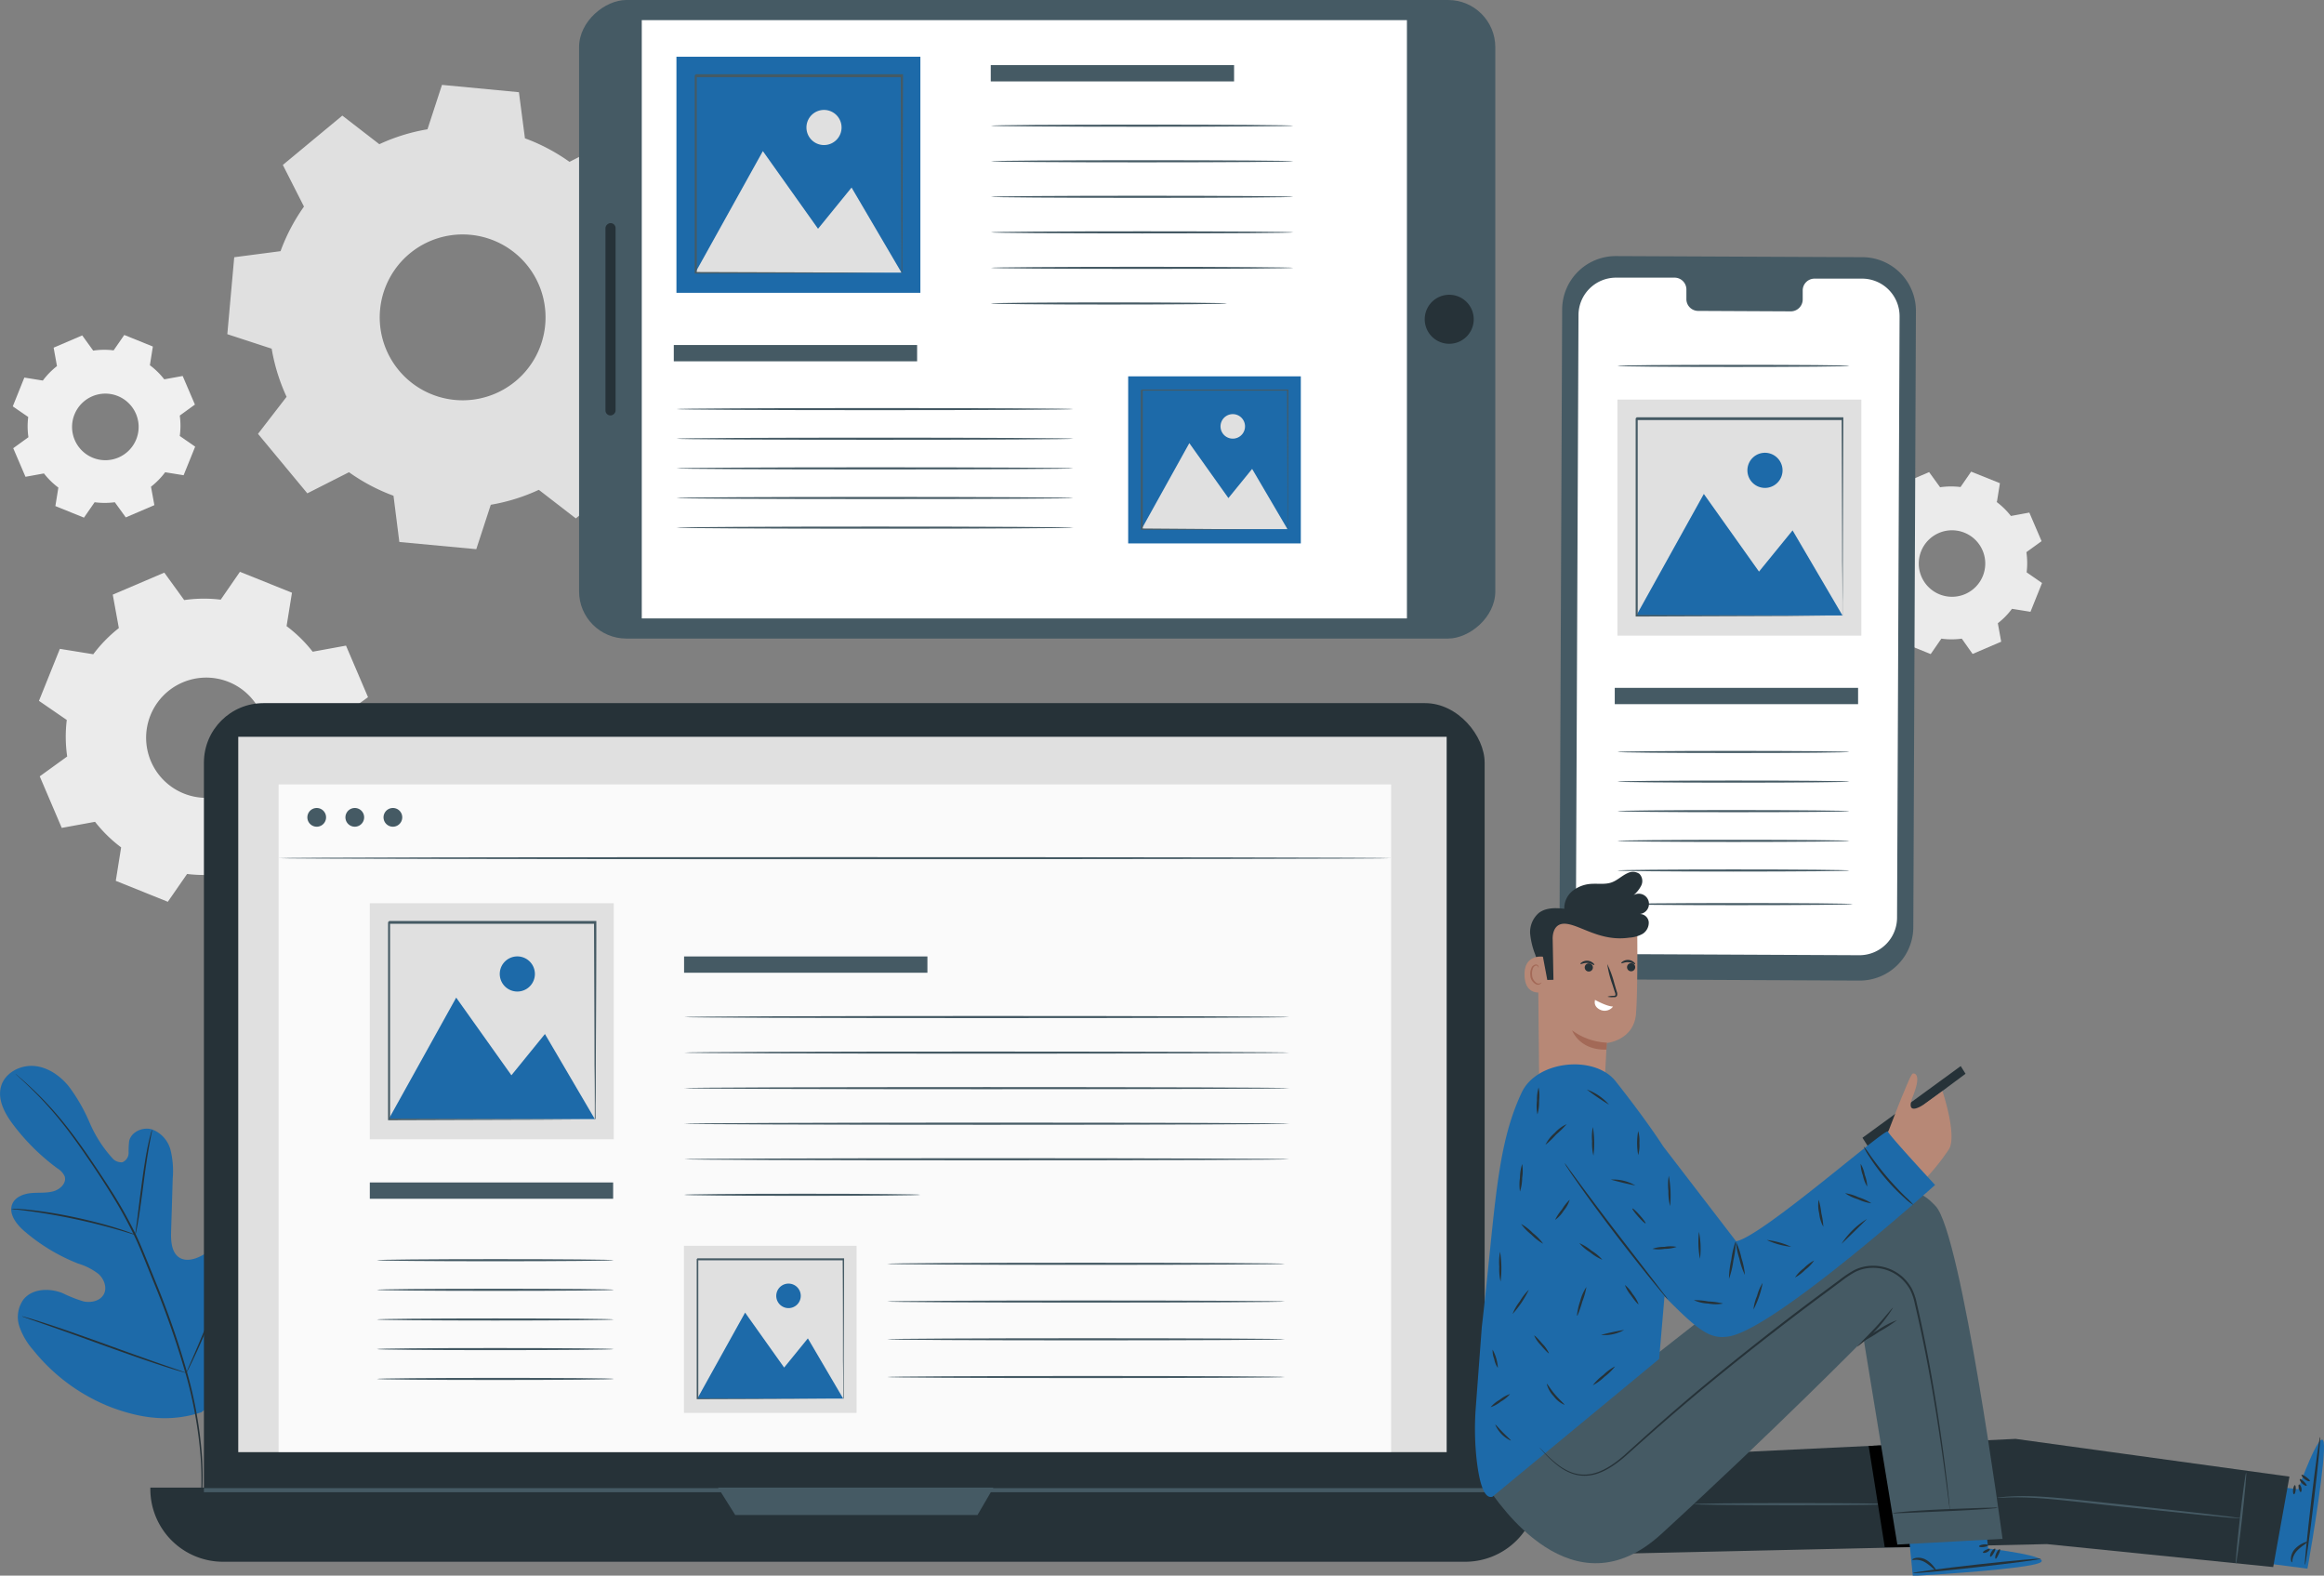 <svg xmlns="http://www.w3.org/2000/svg" viewBox="0 0 569.04 385.72"><rect x="0" y="0" width="569.04" height="385.72" fill="#808080" stroke="none"/><defs><style>.cls-1{fill:#ebebeb;}.cls-1,.cls-2,.cls-3{fill-rule:evenodd;}.cls-2{fill:#f0f0f0;}.cls-3,.cls-8{fill:#e0e0e0;}.cls-4{fill:#1d6aa9;}.cls-5{fill:#263238;}.cls-6{fill:#455a64;}.cls-7{fill:#fff;}.cls-9{fill:#fafafa;}.cls-10{fill:#b78876;}.cls-11{fill:#a36957;}</style></defs><title>Devices</title><g id="Background_Complete" data-name="Background Complete"><path class="cls-1" d="M591.49,183.28a18.73,18.73,0,0,1,3.54,3.46l4.51-.83,3,7-3.72,2.69a18.55,18.55,0,0,1,.06,4.94l3.77,2.61-2.83,7.05-4.53-.73a18.38,18.38,0,0,1-3.46,3.53l.82,4.52-7,3L583,216.77a18.22,18.22,0,0,1-5,0l-2.61,3.78-7-2.83.73-4.53a18.44,18.44,0,0,1-3.54-3.46l-4.51.82-3-7,3.71-2.69a19.06,19.06,0,0,1,0-5L558,193.37l2.83-7,4.53.72a18.67,18.67,0,0,1,3.46-3.53L568,179l7-3,2.69,3.71a18.63,18.63,0,0,1,5-.05l2.6-3.77,7.05,2.83-.73,4.53Zm-7.85,7.55a8.14,8.14,0,1,0,4.52,10.59A8.14,8.14,0,0,0,583.64,190.83Z" transform="translate(-102.65 -60.43)"/><path class="cls-1" d="M172.82,213.71a33.86,33.86,0,0,1,6.39,6.26l8.16-1.49,5.39,12.62L186,236a33.42,33.42,0,0,1,.09,8.94l6.82,4.71-5.11,12.74L179.65,261a33.26,33.26,0,0,1-6.26,6.39l1.49,8.16L162.26,281l-4.86-6.72a33.84,33.84,0,0,1-8.94.1l-4.72,6.81L131,276.06l1.31-8.19a33.85,33.85,0,0,1-6.39-6.26l-8.15,1.49-5.39-12.62,6.72-4.86a33.84,33.84,0,0,1-.1-8.94L112.19,232l5.12-12.73,8.18,1.32a34.22,34.22,0,0,1,6.26-6.4L130.26,206l12.62-5.39,4.87,6.72a33.84,33.84,0,0,1,8.94-.1l4.71-6.82,12.74,5.12-1.32,8.18Zm-14.18,13.66a14.72,14.72,0,1,0,8.17,19.14A14.73,14.73,0,0,0,158.64,227.37Z" transform="translate(-102.65 -60.43)"/><path class="cls-2" d="M139.34,149.83a18.67,18.67,0,0,1,3.53,3.46l4.51-.82,3,7-3.71,2.69a18.63,18.63,0,0,1,0,5l3.77,2.61-2.83,7-4.52-.73a18.78,18.78,0,0,1-3.47,3.54l.83,4.51-7,3-2.69-3.71a19,19,0,0,1-4.94,0l-2.61,3.77-7-2.83.73-4.53a18.38,18.38,0,0,1-3.53-3.46l-4.52.82-3-7,3.72-2.69a18.22,18.22,0,0,1-.05-4.95l-3.78-2.6,2.83-7.05,4.53.73a18.73,18.73,0,0,1,3.46-3.54l-.82-4.51,7-3,2.69,3.72a18.63,18.63,0,0,1,5-.06l2.61-3.77,7,2.83-.72,4.53Zm-7.85,7.55A8.15,8.15,0,1,0,136,168,8.15,8.15,0,0,0,131.49,157.38Z" transform="translate(-102.65 -60.43)"/><path class="cls-3" d="M231.19,94.29a46.15,46.15,0,0,1,10.9,5.76l10.2-5.18,12.08,14.56-7,9.07a46.75,46.75,0,0,1,3.65,11.78l10.86,3.55-1.75,18.84-11.34,1.48a46.22,46.22,0,0,1-5.76,10.91l5.18,10.2-14.57,12.08-9.06-7A46.4,46.4,0,0,1,222.82,184l-3.55,10.87-18.84-1.76L199,181.79a46.15,46.15,0,0,1-10.9-5.76l-10.2,5.17-12.08-14.56,7-9.07a46.75,46.75,0,0,1-3.65-11.78l-10.86-3.55L160,123.4l11.34-1.48A46.42,46.42,0,0,1,177.08,111l-5.18-10.19,14.57-12.08,9.06,7a46,46,0,0,1,11.79-3.65l3.55-10.87L229.71,83l1.48,11.34Zm-13.38,23.62A20.3,20.3,0,1,0,236.14,140,20.29,20.29,0,0,0,217.81,117.91Z" transform="translate(-102.65 -60.43)"/></g><g id="Plant"><path class="cls-4" d="M152.11,406c12.48-8.17,15.65-23.82,15.52-38,0-2.36.3-4.84-.79-6.94s-3.7-3.57-5.87-2.63c-1.79.78-2.61,2.8-3.65,4.46a13.9,13.9,0,0,1-5.73,5.15c-1.54.74-3.43,1.17-4.91.32-2-1.17-2.21-4-2.14-6.33q.21-6.56.4-13.11a21.49,21.49,0,0,0-.54-7,7.34,7.34,0,0,0-4.51-5c-2.25-.68-5.07.54-5.61,2.82a21.8,21.8,0,0,0-.14,2.92,2.47,2.47,0,0,1-1.52,2.29,2.9,2.9,0,0,1-2.58-1.14,31.28,31.28,0,0,1-5.46-8.59,43,43,0,0,0-5.08-8.84c-2.16-2.64-5.19-4.76-8.59-5s-7.07,1.72-8,5,.93,6.69,3,9.41a52.67,52.67,0,0,0,10.79,10.66,4.34,4.34,0,0,1,1.8,2c.47,1.58-1.07,3.09-2.64,3.57-1.79.54-3.71.31-5.56.48s-3.89.93-4.63,2.64c-1,2.38.94,4.94,2.89,6.63a45.75,45.75,0,0,0,13.26,8,15.39,15.39,0,0,1,4.94,2.52c1.38,1.24,2.18,3.37,1.29,5s-3.09,2.11-4.92,1.73A32.23,32.23,0,0,1,118,377c-3.24-1.29-7.46-1.17-9.62,1.57a7.34,7.34,0,0,0-1,6.54,17.11,17.11,0,0,0,3.46,5.88,45.62,45.62,0,0,0,19.17,14c7.51,2.78,14.52,3.65,22.11,1.11" transform="translate(-102.65 -60.43)"/><path class="cls-5" d="M106.41,323.29l.23.23.69.63c.61.56,1.5,1.38,2.63,2.47a88.89,88.89,0,0,1,8.84,9.89c1.71,2.21,3.49,4.72,5.35,7.44s3.81,5.66,5.76,8.81a104.59,104.59,0,0,1,5.61,10.16c.88,1.81,1.65,3.71,2.43,5.64s1.58,3.89,2.38,5.88a212.11,212.11,0,0,1,7.91,22.76,103.69,103.69,0,0,1,3.49,19.34,74.83,74.83,0,0,1-.1,13.25c-.16,1.55-.31,2.76-.44,3.58-.06.39-.1.7-.14.93a2.54,2.54,0,0,0,0,.32,2.35,2.35,0,0,0,.08-.31c0-.23.1-.54.17-.93.16-.81.34-2,.53-3.57a71.9,71.9,0,0,0,.24-13.29,101.28,101.28,0,0,0-3.41-19.42,209.06,209.06,0,0,0-7.89-22.83q-1.22-3-2.38-5.87c-.79-1.93-1.57-3.84-2.45-5.67a105.3,105.3,0,0,0-5.66-10.19c-2-3.15-3.94-6.07-5.8-8.79s-3.67-5.22-5.41-7.43a84.32,84.32,0,0,0-9-9.82c-1.15-1.07-2.07-1.88-2.7-2.41l-.71-.61C106.5,323.35,106.42,323.28,106.41,323.29Z" transform="translate(-102.65 -60.43)"/><path class="cls-5" d="M135.79,362.71a4.82,4.82,0,0,0,.25-1c.14-.65.32-1.58.51-2.75.39-2.33.83-5.56,1.29-9.12s.94-6.78,1.37-9.1c.21-1.15.39-2.09.52-2.74a4.56,4.56,0,0,0,.16-1,4.21,4.21,0,0,0-.33,1c-.18.63-.41,1.56-.66,2.71-.5,2.31-1,5.53-1.49,9.1s-.86,6.7-1.16,9.14c-.15,1.09-.28,2-.37,2.76A4.34,4.34,0,0,0,135.79,362.71Z" transform="translate(-102.65 -60.43)"/><path class="cls-5" d="M105.38,356.35a6.52,6.52,0,0,0,1.21.17c.78.09,1.92.21,3.31.41,2.79.36,6.63,1,10.83,1.88s8,1.87,10.67,2.64c1.36.38,2.45.72,3.2.95a6,6,0,0,0,1.19.31,8.72,8.72,0,0,0-1.13-.47c-.74-.28-1.82-.66-3.17-1.08-2.69-.86-6.46-1.88-10.67-2.77a109.19,109.19,0,0,0-10.88-1.77c-1.41-.16-2.55-.23-3.33-.26A6.11,6.11,0,0,0,105.38,356.35Z" transform="translate(-102.65 -60.43)"/><path class="cls-5" d="M148.27,396.53a1.62,1.62,0,0,0,.22-.36l.55-1.08c.47-.94,1.12-2.31,1.9-4,1.56-3.42,3.56-8.21,5.69-13.52s4.1-10.12,5.58-13.56l1.77-4.08.48-1.11c.1-.26.15-.4.13-.4a2,2,0,0,0-.21.36l-.55,1.08c-.48.94-1.12,2.31-1.9,4-1.56,3.42-3.56,8.21-5.7,13.52s-4.09,10.12-5.58,13.56c-.72,1.68-1.32,3.06-1.77,4.08l-.47,1.11A1.64,1.64,0,0,0,148.27,396.53Z" transform="translate(-102.65 -60.43)"/><path class="cls-5" d="M108,382.65s.13.08.39.18l1.17.41,4.32,1.5c3.64,1.26,8.65,3.06,14.18,5.06s10.56,3.75,14.23,4.94c1.84.6,3.32,1.06,4.36,1.36l1.19.34c.28.08.43.11.43.09a2.11,2.11,0,0,0-.4-.17l-1.17-.42-4.31-1.49c-3.64-1.26-8.65-3.06-14.18-5.06s-10.57-3.76-14.23-4.95c-1.84-.59-3.33-1.06-4.36-1.36l-1.2-.34A2.16,2.16,0,0,0,108,382.65Z" transform="translate(-102.65 -60.43)"/></g><g id="Mobile"><path class="cls-6" d="M557.92,300.48l-60.33-.28A13.11,13.11,0,0,1,484.51,287l.64-150.83a13.12,13.12,0,0,1,13.2-13.05l60.33.27a13.14,13.14,0,0,1,13.09,13.16l-.64,150.84A13.13,13.13,0,0,1,557.92,300.48Z" transform="translate(-102.65 -60.43)"/><path class="cls-7" d="M558.6,128.64l-11.7,0a2.89,2.89,0,0,0-2.85,2.94v2.12a2.92,2.92,0,0,1-2.85,2.95l-22.81-.11a2.89,2.89,0,0,1-2.82-3V131.4a2.9,2.9,0,0,0-2.82-3l-4.12,0-10.24,0a9.19,9.19,0,0,0-9.24,9.14l-.63,147.23a9.2,9.2,0,0,0,9.17,9.22l60.21.28a9.21,9.21,0,0,0,9.25-9.14l.62-147.23A9.19,9.19,0,0,0,558.6,128.64Z" transform="translate(-102.65 -60.43)"/><rect class="cls-6" x="395.38" y="168.39" width="59.58" height="3.99"/><path class="cls-6" d="M555.49,244.51c0,.14-12.72.26-28.4.26s-28.41-.12-28.41-.26,12.72-.26,28.41-.26S555.49,244.37,555.49,244.51Z" transform="translate(-102.65 -60.43)"/><path class="cls-6" d="M555.49,150c0,.15-12.72.26-28.4.26s-28.41-.11-28.41-.26,12.72-.26,28.41-.26S555.49,149.83,555.49,150Z" transform="translate(-102.65 -60.43)"/><path class="cls-6" d="M555.49,251.77c0,.14-12.72.26-28.4.26s-28.41-.12-28.41-.26,12.72-.26,28.41-.26S555.49,251.62,555.49,251.77Z" transform="translate(-102.65 -60.43)"/><path class="cls-6" d="M555.49,259c0,.14-12.72.26-28.4.26s-28.41-.12-28.41-.26,12.72-.26,28.41-.26S555.49,258.88,555.49,259Z" transform="translate(-102.65 -60.43)"/><path class="cls-6" d="M555.49,266.28c0,.14-12.72.26-28.4.26s-28.41-.12-28.41-.26,12.72-.26,28.41-.26S555.49,266.13,555.49,266.28Z" transform="translate(-102.65 -60.43)"/><path class="cls-6" d="M555.49,273.53c0,.15-12.72.26-28.4.26s-28.41-.11-28.41-.26,12.72-.26,28.41-.26S555.49,273.39,555.49,273.53Z" transform="translate(-102.65 -60.43)"/><path class="cls-6" d="M556.3,281.76c0,.14-12.72.26-28.4.26s-28.41-.12-28.41-.26,12.72-.26,28.41-.26S556.3,281.61,556.3,281.76Z" transform="translate(-102.65 -60.43)"/><rect class="cls-8" x="396.03" y="97.82" width="59.73" height="57.79"/><polygon class="cls-4" points="400.67 150.66 417.19 120.92 430.7 139.93 438.92 129.84 451.13 150.66 400.67 150.66"/><path class="cls-4" d="M539.11,175.57a4.3,4.3,0,1,1-4.3-4.3A4.31,4.31,0,0,1,539.11,175.57Z" transform="translate(-102.65 -60.43)"/><path class="cls-6" d="M553.78,211.25s0-.08,0-.24,0-.39,0-.67c0-.62,0-1.48,0-2.6,0-2.29,0-5.61-.07-9.82,0-8.44-.07-20.46-.12-34.89l.24.24-50.46,0c-.07.06.53-.54.28-.28h0v13c0,4.25,0,8.41,0,12.45,0,8.1,0,15.75,0,22.79l-.25-.25,36.49.13,10.3.06,2.73,0h.7l.25,0h-.22l-.68,0-2.68,0-10.24.06-36.65.13h-.25v-.25c0-7,0-14.69,0-22.79,0-4,0-8.2,0-12.45v-13h0c-.26.25.34-.36.29-.29l50.46,0H554V163c-.06,14.5-.1,26.57-.13,35.05,0,4.18,0,7.48-.06,9.76q0,1.65,0,2.55c0,.27,0,.48,0,.65A.85.85,0,0,1,553.78,211.25Z" transform="translate(-102.65 -60.43)"/></g><g id="Tablet"><rect class="cls-6" x="278.45" y="26.42" width="156.32" height="224.34" rx="11.55" transform="translate(115.37 434.77) rotate(-90)"/><rect class="cls-7" x="280.23" y="44.91" width="146.46" height="187.35" transform="translate(112.23 431.62) rotate(-90)"/><path class="cls-5" d="M457.5,132.59a6,6,0,1,1-6,6A6,6,0,0,1,457.5,132.59Z" transform="translate(-102.65 -60.43)"/><rect class="cls-5" x="228.6" y="137.35" width="47.08" height="2.48" rx="1.22" transform="translate(10.9 330.3) rotate(-90)"/><rect class="cls-6" x="242.59" y="15.94" width="59.58" height="3.99"/><rect class="cls-6" x="164.98" y="84.46" width="59.58" height="3.99"/><path class="cls-6" d="M419.33,91.2c0,.15-16.58.26-37,.26s-37.05-.11-37.05-.26,16.58-.26,37.05-.26S419.33,91.06,419.33,91.2Z" transform="translate(-102.65 -60.43)"/><path class="cls-6" d="M419.33,99.91c0,.14-16.58.26-37,.26s-37.05-.12-37.05-.26,16.58-.26,37.05-.26S419.33,99.76,419.33,99.91Z" transform="translate(-102.65 -60.43)"/><path class="cls-6" d="M419.33,108.61c0,.14-16.58.26-37,.26s-37.05-.12-37.05-.26,16.58-.26,37.05-.26S419.33,108.47,419.33,108.61Z" transform="translate(-102.65 -60.43)"/><path class="cls-6" d="M419.33,117.31c0,.15-16.58.26-37,.26s-37.05-.11-37.05-.26,16.58-.26,37.05-.26S419.33,117.17,419.33,117.31Z" transform="translate(-102.65 -60.43)"/><path class="cls-6" d="M419.33,126c0,.14-16.58.26-37,.26s-37.05-.12-37.05-.26,16.58-.26,37.05-.26S419.33,125.87,419.33,126Z" transform="translate(-102.65 -60.43)"/><path class="cls-6" d="M403.08,134.72c0,.14-12.95.26-28.92.26s-28.92-.12-28.92-.26,12.94-.26,28.92-.26S403.08,134.58,403.08,134.72Z" transform="translate(-102.65 -60.43)"/><path class="cls-6" d="M365.48,160.58c0,.14-21.76.26-48.6.26s-48.6-.12-48.6-.26,21.76-.26,48.6-.26S365.48,160.43,365.48,160.58Z" transform="translate(-102.65 -60.43)"/><path class="cls-6" d="M365.48,167.83c0,.15-21.76.26-48.6.26s-48.6-.11-48.6-.26,21.76-.26,48.6-.26S365.48,167.69,365.48,167.83Z" transform="translate(-102.65 -60.43)"/><path class="cls-6" d="M365.48,175.09c0,.14-21.76.26-48.6.26s-48.6-.12-48.6-.26,21.76-.26,48.6-.26S365.48,174.94,365.48,175.09Z" transform="translate(-102.65 -60.43)"/><path class="cls-6" d="M365.48,182.34c0,.15-21.76.26-48.6.26s-48.6-.11-48.6-.26,21.76-.26,48.6-.26S365.48,182.2,365.48,182.34Z" transform="translate(-102.65 -60.43)"/><path class="cls-6" d="M365.48,189.6c0,.14-21.76.26-48.6.26s-48.6-.12-48.6-.26,21.76-.26,48.6-.26S365.48,189.46,365.48,189.6Z" transform="translate(-102.65 -60.43)"/><rect class="cls-4" x="165.63" y="13.89" width="59.73" height="57.79"/><polygon class="cls-8" points="170.26 66.73 186.79 36.99 200.3 56 208.51 45.91 220.73 66.73 170.26 66.73"/><path class="cls-8" d="M308.71,91.63a4.3,4.3,0,1,1-4.3-4.29A4.3,4.3,0,0,1,308.71,91.63Z" transform="translate(-102.65 -60.43)"/><path class="cls-6" d="M323.38,127.32s0-.09,0-.24,0-.39,0-.67c0-.62,0-1.49,0-2.6,0-2.3,0-5.61-.06-9.82,0-8.44-.07-20.46-.12-34.89l.24.24-50.46,0c-.07.06.53-.53.28-.27h0v6.53c0,2.16,0,4.31,0,6.43v12.45c0,8.1,0,15.75,0,22.79l-.25-.25,36.49.12,10.29.07,2.73,0h.71l.25,0h-.22l-.68,0-2.68,0-10.24.07-36.65.12h-.25v-.25c0-7,0-14.69,0-22.79q0-6.07,0-12.45v-13h0c-.26.25.34-.36.29-.3l50.46,0h.25v.25c-.05,14.49-.09,26.57-.12,35.05,0,4.18-.05,7.48-.06,9.76,0,1.09,0,2,0,2.55,0,.27,0,.48,0,.65A.67.67,0,0,1,323.38,127.32Z" transform="translate(-102.65 -60.43)"/><rect class="cls-4" x="276.24" y="92.13" width="42.27" height="40.9"/><polygon class="cls-8" points="279.52 129.53 291.21 108.48 300.78 121.93 306.59 114.79 315.24 129.53 279.52 129.53"/><path class="cls-8" d="M407.5,164.81a3,3,0,1,1-3-3A3,3,0,0,1,407.5,164.81Z" transform="translate(-102.65 -60.43)"/><path class="cls-6" d="M417.88,190.06s0-.06,0-.16,0-.28,0-.48c0-.44,0-1,0-1.84,0-1.62,0-4,0-7,0-6-.05-14.48-.09-24.69l.17.17-35.71,0c-.05,0,.38-.38.2-.19h0v9.18q0,4.5,0,8.81c0,5.73,0,11.14,0,16.12l-.17-.17L408,190l7.28,0,1.94,0h.67s-.05,0-.15,0h-.48l-1.9,0-7.25.05-25.93.09H382v-.18c0-5,0-10.39,0-16.12V156h0c-.18.17.25-.26.21-.21l35.71,0h.18v.17c0,10.26-.07,18.8-.09,24.8,0,3,0,5.3-.05,6.91,0,.78,0,1.38,0,1.81,0,.19,0,.34,0,.46S417.89,190.07,417.88,190.06Z" transform="translate(-102.65 -60.43)"/></g><g id="Computer"><rect class="cls-5" x="49.93" y="172.13" width="313.59" height="207.37" rx="14.57"/><path class="cls-5" d="M36.81,364.17H376.56a0,0,0,0,1,0,0v.35a17.8,17.8,0,0,1-17.8,17.8H54.61a17.8,17.8,0,0,1-17.8-17.8v-.35a0,0,0,0,1,0,0Z"/><rect class="cls-8" x="58.34" y="180.37" width="295.88" height="175.12"/><polygon class="cls-6" points="175.81 364.17 180.02 370.87 239.35 370.87 243.26 364.17 175.81 364.17"/><rect class="cls-9" x="68.21" y="192.03" width="272.41" height="163.39"/><path class="cls-6" d="M182.49,260.51a2.29,2.29,0,1,1-2.29-2.28A2.29,2.29,0,0,1,182.49,260.51Z" transform="translate(-102.65 -60.43)"/><path class="cls-6" d="M191.81,260.51a2.29,2.29,0,1,1-2.28-2.28A2.28,2.28,0,0,1,191.81,260.51Z" transform="translate(-102.65 -60.43)"/><path class="cls-6" d="M201.14,260.51a2.29,2.29,0,1,1-2.29-2.28A2.28,2.28,0,0,1,201.14,260.51Z" transform="translate(-102.65 -60.43)"/><path class="cls-6" d="M443.27,270.51c0,.15-61,.26-136.2.26s-136.21-.11-136.21-.26,61-.26,136.21-.26S443.27,270.37,443.27,270.51Z" transform="translate(-102.65 -60.43)"/><rect class="cls-6" x="49.93" y="364.3" width="313.59" height="1"/><rect class="cls-6" x="90.55" y="289.47" width="59.58" height="3.99"/><rect class="cls-6" x="167.5" y="234.14" width="59.58" height="3.99"/><path class="cls-6" d="M418.35,309.41c0,.14-33.18.26-74.1.26s-74.1-.12-74.1-.26,33.17-.27,74.1-.27S418.35,309.26,418.35,309.41Z" transform="translate(-102.65 -60.43)"/><path class="cls-6" d="M418.35,318.11c0,.14-33.18.26-74.1.26s-74.1-.12-74.1-.26,33.17-.26,74.1-.26S418.35,318,418.35,318.11Z" transform="translate(-102.65 -60.43)"/><path class="cls-6" d="M418.35,326.81c0,.15-33.18.26-74.1.26s-74.1-.11-74.1-.26,33.17-.26,74.1-.26S418.35,326.67,418.35,326.81Z" transform="translate(-102.65 -60.43)"/><path class="cls-6" d="M418.35,335.52c0,.14-33.18.26-74.1.26s-74.1-.12-74.1-.26,33.17-.27,74.1-.27S418.35,335.37,418.35,335.52Z" transform="translate(-102.65 -60.43)"/><path class="cls-6" d="M418.35,344.22c0,.14-33.18.26-74.1.26s-74.1-.12-74.1-.26,33.17-.26,74.1-.26S418.35,344.07,418.35,344.22Z" transform="translate(-102.65 -60.43)"/><path class="cls-6" d="M328,352.92c0,.14-12.95.26-28.92.26s-28.93-.12-28.93-.26,13-.26,28.93-.26S328,352.78,328,352.92Z" transform="translate(-102.65 -60.43)"/><path class="cls-6" d="M417.26,369.81c0,.15-21.81.26-48.7.26s-48.7-.11-48.7-.26,21.8-.26,48.7-.26S417.26,369.67,417.26,369.81Z" transform="translate(-102.65 -60.43)"/><path class="cls-6" d="M417.26,379.05c0,.14-21.81.26-48.7.26s-48.7-.12-48.7-.26,21.8-.26,48.7-.26S417.26,378.91,417.26,379.05Z" transform="translate(-102.65 -60.43)"/><path class="cls-6" d="M417.26,388.29c0,.14-21.81.26-48.7.26s-48.7-.12-48.7-.26,21.8-.26,48.7-.26S417.26,388.14,417.26,388.29Z" transform="translate(-102.65 -60.43)"/><path class="cls-6" d="M417.26,397.53c0,.14-21.81.26-48.7.26s-48.7-.12-48.7-.26,21.8-.26,48.7-.26S417.26,397.38,417.26,397.53Z" transform="translate(-102.65 -60.43)"/><path class="cls-6" d="M252.92,368.93c0,.14-13,.26-29,.26s-29-.12-29-.26,13-.26,29-.26S252.92,368.78,252.92,368.93Z" transform="translate(-102.65 -60.43)"/><path class="cls-6" d="M252.92,376.18c0,.15-13,.26-29,.26s-29-.11-29-.26,13-.26,29-.26S252.92,376,252.92,376.18Z" transform="translate(-102.65 -60.43)"/><path class="cls-6" d="M252.92,383.44c0,.14-13,.26-29,.26s-29-.12-29-.26,13-.26,29-.26S252.92,383.3,252.92,383.44Z" transform="translate(-102.65 -60.43)"/><path class="cls-6" d="M252.92,390.69c0,.15-13,.26-29,.26s-29-.11-29-.26,13-.26,29-.26S252.92,390.55,252.92,390.69Z" transform="translate(-102.65 -60.43)"/><path class="cls-6" d="M252.92,398c0,.14-13,.26-29,.26s-29-.12-29-.26,13-.26,29-.26S252.92,397.81,252.92,398Z" transform="translate(-102.65 -60.43)"/><rect class="cls-8" x="90.55" y="221.11" width="59.73" height="57.79"/><polygon class="cls-4" points="95.18 273.96 111.7 244.22 125.22 263.23 133.43 253.13 145.65 273.96 95.18 273.96"/><path class="cls-4" d="M233.62,298.86a4.3,4.3,0,1,1-4.3-4.3A4.3,4.3,0,0,1,233.62,298.86Z" transform="translate(-102.65 -60.43)"/><path class="cls-6" d="M248.29,334.54a2.07,2.07,0,0,1,0-.23c0-.18,0-.4,0-.68,0-.61,0-1.48,0-2.6,0-2.29,0-5.6-.07-9.81,0-8.44-.07-20.46-.12-34.9l.24.25-50.46,0c-.07.06.53-.54.28-.28v13c0,4.24,0,8.4,0,12.45,0,8.09,0,15.74,0,22.78l-.25-.24,36.49.12,10.3.07,2.73,0h.95s-.07,0-.22,0h-.68l-2.68,0-10.24.07-36.65.12h-.24v-.25c0-7,0-14.69,0-22.78,0-4.05,0-8.21,0-12.45v-13l.29-.29,50.46,0h.25v.24c0,14.5-.1,26.57-.13,35.05,0,4.19,0,7.48-.06,9.76,0,1.1,0,1.95,0,2.56,0,.27,0,.48,0,.64S248.3,334.55,248.29,334.54Z" transform="translate(-102.65 -60.43)"/><rect class="cls-8" x="167.47" y="304.98" width="42.27" height="40.9"/><polygon class="cls-4" points="170.74 342.38 182.44 321.33 192 334.78 197.81 327.64 206.46 342.38 170.74 342.38"/><path class="cls-4" d="M298.72,377.66a3,3,0,1,1-3-3A3,3,0,0,1,298.72,377.66Z" transform="translate(-102.65 -60.43)"/><path class="cls-6" d="M309.11,402.92a1.33,1.33,0,0,1,0-.17c0-.12,0-.28,0-.48,0-.43,0-1,0-1.84,0-1.62,0-4-.05-6.95,0-6,0-14.48-.08-24.69l.17.17-35.72,0s.38-.38.2-.19h0v18c0,5.73,0,11.14,0,16.13l-.18-.18,25.83.09,7.28.05,1.93,0h0l-1.9,0-7.24,0-25.94.09h-.17v-.17c0-5,0-10.4,0-16.13,0-2.86,0-5.81,0-8.81v-9.16h0c-.18.17.24-.26.2-.21l35.72,0h.17v.17c0,10.26-.07,18.8-.09,24.81,0,3,0,5.29,0,6.9,0,.78,0,1.38,0,1.81,0,.19,0,.34,0,.46A.85.85,0,0,1,309.11,402.92Z" transform="translate(-102.65 -60.43)"/></g><g id="Character"><path class="cls-4" d="M665.35,425l-10-1.19L653,442.55l14.63,1.89.22-1.15c.94-5.14,4.39-26.18,3.77-29.77C670.93,409.52,665.35,425,665.35,425Z" transform="translate(-102.65 -60.43)"/><path class="cls-5" d="M670.75,412.18c.18,0-.51,7.06-1.54,15.71s-2,15.65-2.18,15.63.52-7,1.54-15.71S670.57,412.16,670.75,412.18Z" transform="translate(-102.65 -60.43)"/><path class="cls-5" d="M667.43,424.12c-.1.14-.62-.06-1.1-.52s-.68-1-.54-1.09.56.2,1,.63S667.54,424,667.43,424.12Z" transform="translate(-102.65 -60.43)"/><path class="cls-5" d="M668.23,423c-.08.16-.67,0-1.25-.44s-.9-1-.77-1.1.62.17,1.16.58S668.32,422.84,668.23,423Z" transform="translate(-102.65 -60.43)"/><path class="cls-5" d="M667.64,437.86c0,.08-.25.33-.75.69a12.1,12.1,0,0,0-1.77,1.47,4.55,4.55,0,0,0-1.08,1.92c-.14.56-.1.93-.2.95s-.28-.35-.25-1a3.86,3.86,0,0,1,1-2.29,6.65,6.65,0,0,1,2-1.43C667.22,437.89,667.59,437.78,667.64,437.86Z" transform="translate(-102.65 -60.43)"/><path class="cls-5" d="M665.56,423.84c.16-.07.48.3.6.85s0,1-.18,1-.34-.4-.45-.89S665.39,423.91,665.56,423.84Z" transform="translate(-102.65 -60.43)"/><path class="cls-5" d="M664.56,424c.17,0,.26.52.2,1.16s-.27,1.12-.44,1.08-.27-.55-.2-1.15S664.38,424,664.56,424Z" transform="translate(-102.65 -60.43)"/><polygon class="cls-5" points="556.6 383.62 501.17 378 386.24 380.57 416.8 355.93 493.51 352.24 560.58 361.48 556.6 383.62"/><path class="cls-6" d="M565.56,428.65c0,.15-10.79.26-24.1.26s-24.09-.11-24.09-.26,10.78-.26,24.09-.26S565.56,428.51,565.56,428.65Z" transform="translate(-102.65 -60.43)"/><polygon points="457.55 353.97 461.49 378.76 469.05 378.76 463.3 353.69 457.55 353.97"/><path class="cls-4" d="M589.46,439.51l-1.12-10-18.79,2L571,446.15l1.17,0c5.22-.26,26.49-1.68,29.84-3.1C605.79,441.42,589.46,439.51,589.46,439.51Z" transform="translate(-102.65 -60.43)"/><path class="cls-5" d="M602.4,442c0,.18-7,1.11-15.65,2.08s-15.69,1.61-15.71,1.43,7-1.1,15.64-2.07S602.38,441.86,602.4,442Z" transform="translate(-102.65 -60.43)"/><path class="cls-5" d="M590,441.52c-.17-.07-.09-.62.25-1.19s.81-.89.94-.78-.07.59-.38,1.11S590.18,441.59,590,441.52Z" transform="translate(-102.65 -60.43)"/><path class="cls-5" d="M591.29,442c-.17,0-.15-.65.15-1.32s.74-1.09.89-1,0,.63-.3,1.25S591.46,442.09,591.29,442Z" transform="translate(-102.65 -60.43)"/><path class="cls-5" d="M576.68,444.84c-.06.06-.38-.17-.84-.57a12.36,12.36,0,0,0-1.83-1.39,4.52,4.52,0,0,0-2.12-.61c-.57,0-.93.11-1,0s.27-.35.93-.47a3.8,3.8,0,0,1,2.48.5,6.63,6.63,0,0,1,1.84,1.64C576.56,444.45,576.75,444.78,576.68,444.84Z" transform="translate(-102.65 -60.43)"/><path class="cls-5" d="M589.86,439.63c.11.14-.18.53-.69.78s-1,.23-1,.06.31-.42.76-.64S589.76,439.48,589.86,439.63Z" transform="translate(-102.65 -60.43)"/><path class="cls-5" d="M589.46,438.69c0,.18-.45.38-1.08.46s-1.15,0-1.16-.18.48-.38,1.08-.46S589.42,438.52,589.46,438.69Z" transform="translate(-102.65 -60.43)"/><path class="cls-10" d="M479.52,325.12l16-.29c.22-1.85.53-9.06.53-9.06s6.7-.63,7.19-7.25.28-21.94.28-21.94h0a23.11,23.11,0,0,0-23.35,1.48l-1,.7Z" transform="translate(-102.65 -60.43)"/><path class="cls-5" d="M501.31,297.89a1,1,0,0,1,0-1.37,1,1,0,1,1,0,1.37Z" transform="translate(-102.65 -60.43)"/><path class="cls-5" d="M503,296.47c-.11.11-.73-.43-1.64-.49s-1.61.37-1.7.25.07-.26.37-.46a2.26,2.26,0,0,1,1.37-.34,2.2,2.2,0,0,1,1.3.53C503,296.21,503.07,296.42,503,296.47Z" transform="translate(-102.65 -60.43)"/><path class="cls-5" d="M492.44,296.62a1,1,0,0,1-1.12,1.58,1,1,0,1,1,1.12-1.58Z" transform="translate(-102.65 -60.43)"/><path class="cls-5" d="M493,296.66c-.11.11-.73-.43-1.65-.49s-1.6.37-1.7.25.07-.26.38-.46a2.25,2.25,0,0,1,2.67.2C493,296.4,493.09,296.62,493,296.66Z" transform="translate(-102.65 -60.43)"/><path class="cls-5" d="M496.24,304.43a4.44,4.44,0,0,1,1.49-.22c.24,0,.44-.06.46-.18a1.27,1.27,0,0,0-.13-.7l-.61-1.9a25.64,25.64,0,0,1-1.26-5,25,25,0,0,1,1.76,4.83c.2.66.38,1.29.57,1.91a1.51,1.51,0,0,1,.07,1,.65.65,0,0,1-.44.36,1.52,1.52,0,0,1-.41,0A4.56,4.56,0,0,1,496.24,304.43Z" transform="translate(-102.65 -60.43)"/><path class="cls-7" d="M493.21,305.26c-.92-.63,2.53,1.55,4.4,1.57a2.55,2.55,0,0,1-3.05.83C492.62,306.81,493.21,305.26,493.21,305.26Z" transform="translate(-102.65 -60.43)"/><path class="cls-11" d="M496.09,315.67a15.48,15.48,0,0,1-8.5-3s1.75,4.9,8.41,4.71Z" transform="translate(-102.65 -60.43)"/><path class="cls-5" d="M504,284.19a2.49,2.49,0,1,0-1.37-4.62,7.31,7.31,0,0,0,1.9-2.39,2.51,2.51,0,0,0-.47-2.83,2.8,2.8,0,0,0-2.87-.18c-1.41.61-2.52,1.8-4,2.3s-3.06.25-4.61.32a8.2,8.2,0,0,0-4.78,1.65,5.49,5.49,0,0,0-2.13,4.46c-2.17-.26-4.57-.29-6.28,1.06a6.25,6.25,0,0,0-2.09,4.9,18.69,18.69,0,0,0,1.3,5.35h0a3.69,3.69,0,0,0,.66,1.38l.81,4.76,2.95-.06-.19-9.9s-.3-4.18,3.3-3.81,8.47,4.42,15.46,3.39a7.59,7.59,0,0,0,3.26-.93,3.22,3.22,0,0,0,1.5-2.9A2.19,2.19,0,0,0,504,284.19Z" transform="translate(-102.65 -60.43)"/><path class="cls-10" d="M480.44,294.64c-.15-.05-4.93-.67-4.48,5s6,3.32,6,3.16S480.44,294.64,480.44,294.64Z" transform="translate(-102.65 -60.43)"/><path class="cls-11" d="M480.08,300.93s-.1.07-.26.16a1,1,0,0,1-.73.08,2.45,2.45,0,0,1-1.3-2.09,3.18,3.18,0,0,1,.16-1.43,1.14,1.14,0,0,1,.68-.82.5.5,0,0,1,.6.23c.09.15.06.26.09.27s.12-.1.05-.33a.59.59,0,0,0-.25-.34.72.72,0,0,0-.55-.1,1.42,1.42,0,0,0-1,1,3.22,3.22,0,0,0-.21,1.6,2.55,2.55,0,0,0,1.62,2.32,1.05,1.05,0,0,0,.89-.22C480.08,301.06,480.1,300.94,480.08,300.93Z" transform="translate(-102.65 -60.43)"/><path class="cls-6" d="M466.54,424c3,4.47,21.19,31.85,42.91,11.94C537.12,410.6,559,388.4,559,388.4l8.22,50.15,25.76-1.4s-10-74.67-16.38-81.46c-7.09-7.58-13.61-6.94-69.29,37Z" transform="translate(-102.65 -60.43)"/><polygon class="cls-5" points="456.03 278.53 480.09 260.98 481.27 262.86 457.37 280.63 456.03 278.53"/><path class="cls-10" d="M564.63,338.42s3.22-8.4,4-10.19,1.95-4.91,2.41-5,2.14.2,0,5.54,2.6,2.08,2.6,2.08l4.63-3.32s3.66,10.94,1.58,14.24a53.63,53.63,0,0,1-5.49,6.95Z" transform="translate(-102.65 -60.43)"/><path class="cls-4" d="M564.9,337.44c-.48-1.09-31.08,25.93-37.17,26.85l-17.84-23.23s-3.7-5.88-11.65-15.94c-5.14-6.49-19.3-5.14-23,2.77-6.32,13.44-6.4,28.38-9.77,57.45L464,405a69.34,69.34,0,0,0,.19,12.56c.54,4.87,1.64,10,3.9,9.27l40.81-33.73,1.31-15.32c8.58,8.7,11.25,10.52,15.71,9.82,11.23-1.74,50.54-37.09,50.54-37.09S565.37,338.54,564.9,337.44Z" transform="translate(-102.65 -60.43)"/><path class="cls-5" d="M571.19,355.42a11.47,11.47,0,0,1-2.19-1.71,48.59,48.59,0,0,1-4.69-4.81,47.28,47.28,0,0,1-4-5.4,13.06,13.06,0,0,1-1.35-2.44,18.28,18.28,0,0,1,1.65,2.23c1,1.39,2.4,3.29,4.09,5.27s3.33,3.68,4.55,4.88A19.7,19.7,0,0,1,571.19,355.42Z" transform="translate(-102.65 -60.43)"/><path class="cls-5" d="M526,373.5a21.42,21.42,0,0,1,.56-4.65,21.92,21.92,0,0,1,1.08-4.56,21.36,21.36,0,0,1-.56,4.65A21.71,21.71,0,0,1,526,373.5Z" transform="translate(-102.65 -60.43)"/><path class="cls-5" d="M529.9,372.54a17,17,0,0,1-1.36-4,18.24,18.24,0,0,1-.85-4.13,17,17,0,0,1,1.36,4A18.45,18.45,0,0,1,529.9,372.54Z" transform="translate(-102.65 -60.43)"/><path class="cls-5" d="M485.72,345.14a10.56,10.56,0,0,1,1,1.29l2.66,3.62c2.25,3.05,5.39,7.25,8.9,11.84l9.05,11.74,2.73,3.57a10.36,10.36,0,0,1,1,1.35,10.69,10.69,0,0,1-1.11-1.23c-.69-.81-1.66-2-2.86-3.46-2.39-2.95-5.66-7.05-9.17-11.65s-6.61-8.84-8.78-11.95c-1.09-1.55-2-2.82-2.54-3.71A10.33,10.33,0,0,1,485.72,345.14Z" transform="translate(-102.65 -60.43)"/><path class="cls-5" d="M480.5,364.9a12.74,12.74,0,0,1-2.87-2.22,13.13,13.13,0,0,1-2.53-2.62,12.54,12.54,0,0,1,2.88,2.23A12.39,12.39,0,0,1,480.5,364.9Z" transform="translate(-102.65 -60.43)"/><path class="cls-5" d="M477,376.17a25.16,25.16,0,0,1-4,5.94,12.24,12.24,0,0,1,1.79-3.12A12.56,12.56,0,0,1,477,376.17Z" transform="translate(-102.65 -60.43)"/><path class="cls-5" d="M481.92,391.72c-.11.09-1-.81-2-2a8.1,8.1,0,0,1-1.62-2.34c.11-.09,1,.81,2,2A8,8,0,0,1,481.92,391.72Z" transform="translate(-102.65 -60.43)"/><path class="cls-5" d="M472.4,401.69a8.11,8.11,0,0,1-2.24,1.83,8.27,8.27,0,0,1-2.53,1.4,8.11,8.11,0,0,1,2.24-1.83A8.27,8.27,0,0,1,472.4,401.69Z" transform="translate(-102.65 -60.43)"/><path class="cls-5" d="M485.71,404.33a6.53,6.53,0,0,1-2.66-2.13,6.6,6.6,0,0,1-1.67-3c.14-.07.87,1.25,2.06,2.64S485.8,404.2,485.71,404.33Z" transform="translate(-102.65 -60.43)"/><path class="cls-5" d="M498.12,394.91a12.81,12.81,0,0,1-2.56,2.52,12.66,12.66,0,0,1-2.9,2.12,12.77,12.77,0,0,1,2.56-2.52A12.43,12.43,0,0,1,498.12,394.91Z" transform="translate(-102.65 -60.43)"/><path class="cls-5" d="M472.58,413.1a7.6,7.6,0,0,1-3.81-3.9c.12-.08.87.88,1.92,1.94S472.67,413,472.58,413.1Z" transform="translate(-102.65 -60.43)"/><path class="cls-5" d="M500.33,386a9.57,9.57,0,0,1-5.67,1.22,58.77,58.77,0,0,1,5.67-1.22Z" transform="translate(-102.65 -60.43)"/><path class="cls-5" d="M491.09,375.49a17.53,17.53,0,0,1-1,3.56,31.93,31.93,0,0,1-1.17,3.4l-.11,0c0-.06.06-.08.08-.08s0,0,0,.11l-.11,0a15,15,0,0,1,.78-3.52A11,11,0,0,1,491.09,375.49Z" transform="translate(-102.65 -60.43)"/><path class="cls-5" d="M495,368.82a11.76,11.76,0,0,1-3-1.82,11.56,11.56,0,0,1-2.65-2.25,12.18,12.18,0,0,1,2.95,1.82A11.76,11.76,0,0,1,495,368.82Z" transform="translate(-102.65 -60.43)"/><path class="cls-5" d="M487,354.12a7.54,7.54,0,0,1-1.48,2.7,7.69,7.69,0,0,1-2.1,2.25,11.94,11.94,0,0,1,1.68-2.56A11.3,11.3,0,0,1,487,354.12Z" transform="translate(-102.65 -60.43)"/><path class="cls-5" d="M474.82,352.12a11.5,11.5,0,0,1,0-3.39,11.37,11.37,0,0,1,.54-3.34,10.66,10.66,0,0,1,0,3.38A10.83,10.83,0,0,1,474.82,352.12Z" transform="translate(-102.65 -60.43)"/><path class="cls-5" d="M470.07,374.16a13.56,13.56,0,0,1-.32-3.65,13.32,13.32,0,0,1,.2-3.65,25.74,25.74,0,0,1,.12,7.3Z" transform="translate(-102.65 -60.43)"/><path class="cls-5" d="M469.41,395.3a5.34,5.34,0,0,1-.89-2.17,5.58,5.58,0,0,1-.4-2.31,10.41,10.41,0,0,1,1.29,4.48Z" transform="translate(-102.65 -60.43)"/><path class="cls-5" d="M486.25,335.63a23.7,23.7,0,0,1-2.58,2.54,22.07,22.07,0,0,1-2.61,2.51,8.93,8.93,0,0,1,2.25-2.88A8.78,8.78,0,0,1,486.25,335.63Z" transform="translate(-102.65 -60.43)"/><path class="cls-5" d="M479.1,333.24a10.4,10.4,0,0,1-.12-3.31,10.57,10.57,0,0,1,.4-3.29,10.76,10.76,0,0,1,.12,3.31A10.94,10.94,0,0,1,479.1,333.24Z" transform="translate(-102.65 -60.43)"/><path class="cls-5" d="M496.62,330.86a60.17,60.17,0,0,1-5.44-3.71,12.86,12.86,0,0,1,5.44,3.71Z" transform="translate(-102.65 -60.43)"/><path class="cls-5" d="M492.81,343.34a12.31,12.31,0,0,1-.33-3.5,12.1,12.1,0,0,1,.19-3.51,23.76,23.76,0,0,1,.14,7Z" transform="translate(-102.65 -60.43)"/><path class="cls-5" d="M503.07,350.64a79,79,0,0,1-6-1.44,10.57,10.57,0,0,1,6,1.44Z" transform="translate(-102.65 -60.43)"/><path class="cls-5" d="M503.77,343.2a16.5,16.5,0,0,1,0-5.89,8.74,8.74,0,0,1,.29,2.94A8.42,8.42,0,0,1,503.77,343.2Z" transform="translate(-102.65 -60.43)"/><path class="cls-5" d="M511.59,355.69a13.19,13.19,0,0,1-.43-3.71,13.66,13.66,0,0,1,.1-3.73,27.29,27.29,0,0,1,.33,7.44Z" transform="translate(-102.65 -60.43)"/><path class="cls-5" d="M505.58,359.91c-.11.1-.92-.64-1.81-1.64s-1.53-1.9-1.42-2,.92.64,1.81,1.65S505.69,359.82,505.58,359.91Z" transform="translate(-102.65 -60.43)"/><path class="cls-5" d="M513.18,365.67a9,9,0,0,1-2.93.48,8.72,8.72,0,0,1-3,0,8.37,8.37,0,0,1,2.92-.48A8.2,8.2,0,0,1,513.18,365.67Z" transform="translate(-102.65 -60.43)"/><path class="cls-5" d="M518.9,368.59a21.41,21.41,0,0,1-.25-6.59,20.65,20.65,0,0,1,.25,6.59Z" transform="translate(-102.65 -60.43)"/><path class="cls-5" d="M524.54,379.54a9.66,9.66,0,0,1-3.63,0,9.51,9.51,0,0,1-3.53-.83,19.4,19.4,0,0,1,3.59.32A18.22,18.22,0,0,1,524.54,379.54Z" transform="translate(-102.65 -60.43)"/><path class="cls-5" d="M534.24,374.49A22.78,22.78,0,0,1,532,381a11.18,11.18,0,0,1,.87-3.32A11.06,11.06,0,0,1,534.24,374.49Z" transform="translate(-102.65 -60.43)"/><path class="cls-5" d="M541.23,365.65a18.73,18.73,0,0,1-6-1.67,19.43,19.43,0,0,1,6,1.67Z" transform="translate(-102.65 -60.43)"/><path class="cls-5" d="M546.85,369a9.68,9.68,0,0,1-2.17,2.27,10,10,0,0,1-2.51,1.89,9.33,9.33,0,0,1,2.17-2.28A9.89,9.89,0,0,1,546.85,369Z" transform="translate(-102.65 -60.43)"/><path class="cls-5" d="M549.1,360.73a8.13,8.13,0,0,1-1-3.21,8,8,0,0,1-.14-3.38,18,18,0,0,1,.65,3.29A17.8,17.8,0,0,1,549.1,360.73Z" transform="translate(-102.65 -60.43)"/><path class="cls-5" d="M559.8,358.83a384.7,384.7,0,0,1-6.24,6.09,19.31,19.31,0,0,1,6.24-6.09Z" transform="translate(-102.65 -60.43)"/><path class="cls-5" d="M560.86,355a11.33,11.33,0,0,1-3.31-1,11.21,11.21,0,0,1-3.12-1.47,11.54,11.54,0,0,1,3.3,1A11.72,11.72,0,0,1,560.86,355Z" transform="translate(-102.65 -60.43)"/><path class="cls-5" d="M559.84,350.89a8.14,8.14,0,0,1-1.05-2.7,8.27,8.27,0,0,1-.55-2.85,8.14,8.14,0,0,1,1,2.7A8.57,8.57,0,0,1,559.84,350.89Z" transform="translate(-102.65 -60.43)"/><path class="cls-5" d="M503.86,379.7c-.12.09-1-.9-1.88-2.2a8.06,8.06,0,0,1-1.46-2.5,8.16,8.16,0,0,1,1.88,2.2A8.57,8.57,0,0,1,503.86,379.7Z" transform="translate(-102.65 -60.43)"/><path class="cls-5" d="M580.1,430.08a2,2,0,0,1-.08-.43q-.06-.45-.18-1.26c-.14-1.13-.36-2.76-.63-4.84-.57-4.2-1.38-10.29-2.59-17.78s-2.82-16.38-5.11-26.14a13.73,13.73,0,0,0-1.19-3.53,11.18,11.18,0,0,0-2.4-2.92,10.37,10.37,0,0,0-7.28-2.36,9.59,9.59,0,0,0-3.86,1.05,25.54,25.54,0,0,0-3.43,2.32l-6.88,5.11c-9.26,6.95-17.93,13.76-25.67,20.15s-14.49,12.37-20.14,17.44c-2.86,2.46-5.91,4.43-9,4.75a9.1,9.1,0,0,1-4.19-.51,12.53,12.53,0,0,1-3.11-1.71,26.25,26.25,0,0,1-3.6-3.31l-.85-.94a2.35,2.35,0,0,1-.28-.34,1.79,1.79,0,0,1,.31.3l.89.91a29.3,29.3,0,0,0,3.65,3.22,13,13,0,0,0,3.07,1.64,8.94,8.94,0,0,0,4.08.45c3-.33,6-2.28,8.8-4.74,5.61-5.09,12.34-11.14,20.08-17.53s16.39-13.25,25.66-20.2l6.88-5.11a26.26,26.26,0,0,1,3.51-2.36,10,10,0,0,1,4.06-1.1,10.86,10.86,0,0,1,7.63,2.49,11.36,11.36,0,0,1,2.51,3.07,14.29,14.29,0,0,1,1.23,3.65c2.27,9.79,3.83,18.7,5,26.19s1.92,13.6,2.43,17.81c.23,2.09.41,3.72.54,4.86,0,.54.09,1,.12,1.27A2.31,2.31,0,0,1,580.1,430.08Z" transform="translate(-102.65 -60.43)"/><path class="cls-5" d="M591.78,429.52a3.63,3.63,0,0,1-1,.16c-.65.07-1.59.15-2.75.23-2.33.16-5.54.33-9.09.48l-9.09.39-2.76.1a4.29,4.29,0,0,1-1,0,3.64,3.64,0,0,1,1-.18c.65-.08,1.59-.17,2.75-.27,2.33-.19,5.54-.38,9.09-.54l9.1-.33,2.76-.06A4,4,0,0,1,591.78,429.52Z" transform="translate(-102.65 -60.43)"/><path class="cls-5" d="M566.15,380.58a34,34,0,0,1-8.74,9.53c-.1-.12,2-2.07,4.44-4.7S566,380.49,566.15,380.58Z" transform="translate(-102.65 -60.43)"/><path class="cls-5" d="M567.12,383.62a33.77,33.77,0,0,1-4.26,2.77,33.3,33.3,0,0,1-4.4,2.58,19.66,19.66,0,0,1,4.12-3A19.86,19.86,0,0,1,567.12,383.62Z" transform="translate(-102.65 -60.43)"/><path class="cls-6" d="M651.37,432.1a2.82,2.82,0,0,1-.61,0L649,432l-6.4-.61-21.09-2.2c-8.24-.86-15.68-1.82-21.09-2.09-2.7-.14-4.9-.13-6.41-.07l-1.74.07a2.5,2.5,0,0,1-.62,0,3.86,3.86,0,0,1,.61-.1c.39-.06,1-.11,1.74-.18a62.54,62.54,0,0,1,6.44-.09c5.44.18,12.89,1.08,21.12,1.94L642.65,431l6.39.77,1.73.23A2.59,2.59,0,0,1,651.37,432.1Z" transform="translate(-102.65 -60.43)"/><path class="cls-6" d="M650.1,443.28c-.14,0,.31-5,1-11.21s1.39-11.16,1.53-11.14-.31,5-1,11.2S650.24,443.29,650.1,443.28Z" transform="translate(-102.65 -60.43)"/></g></svg>